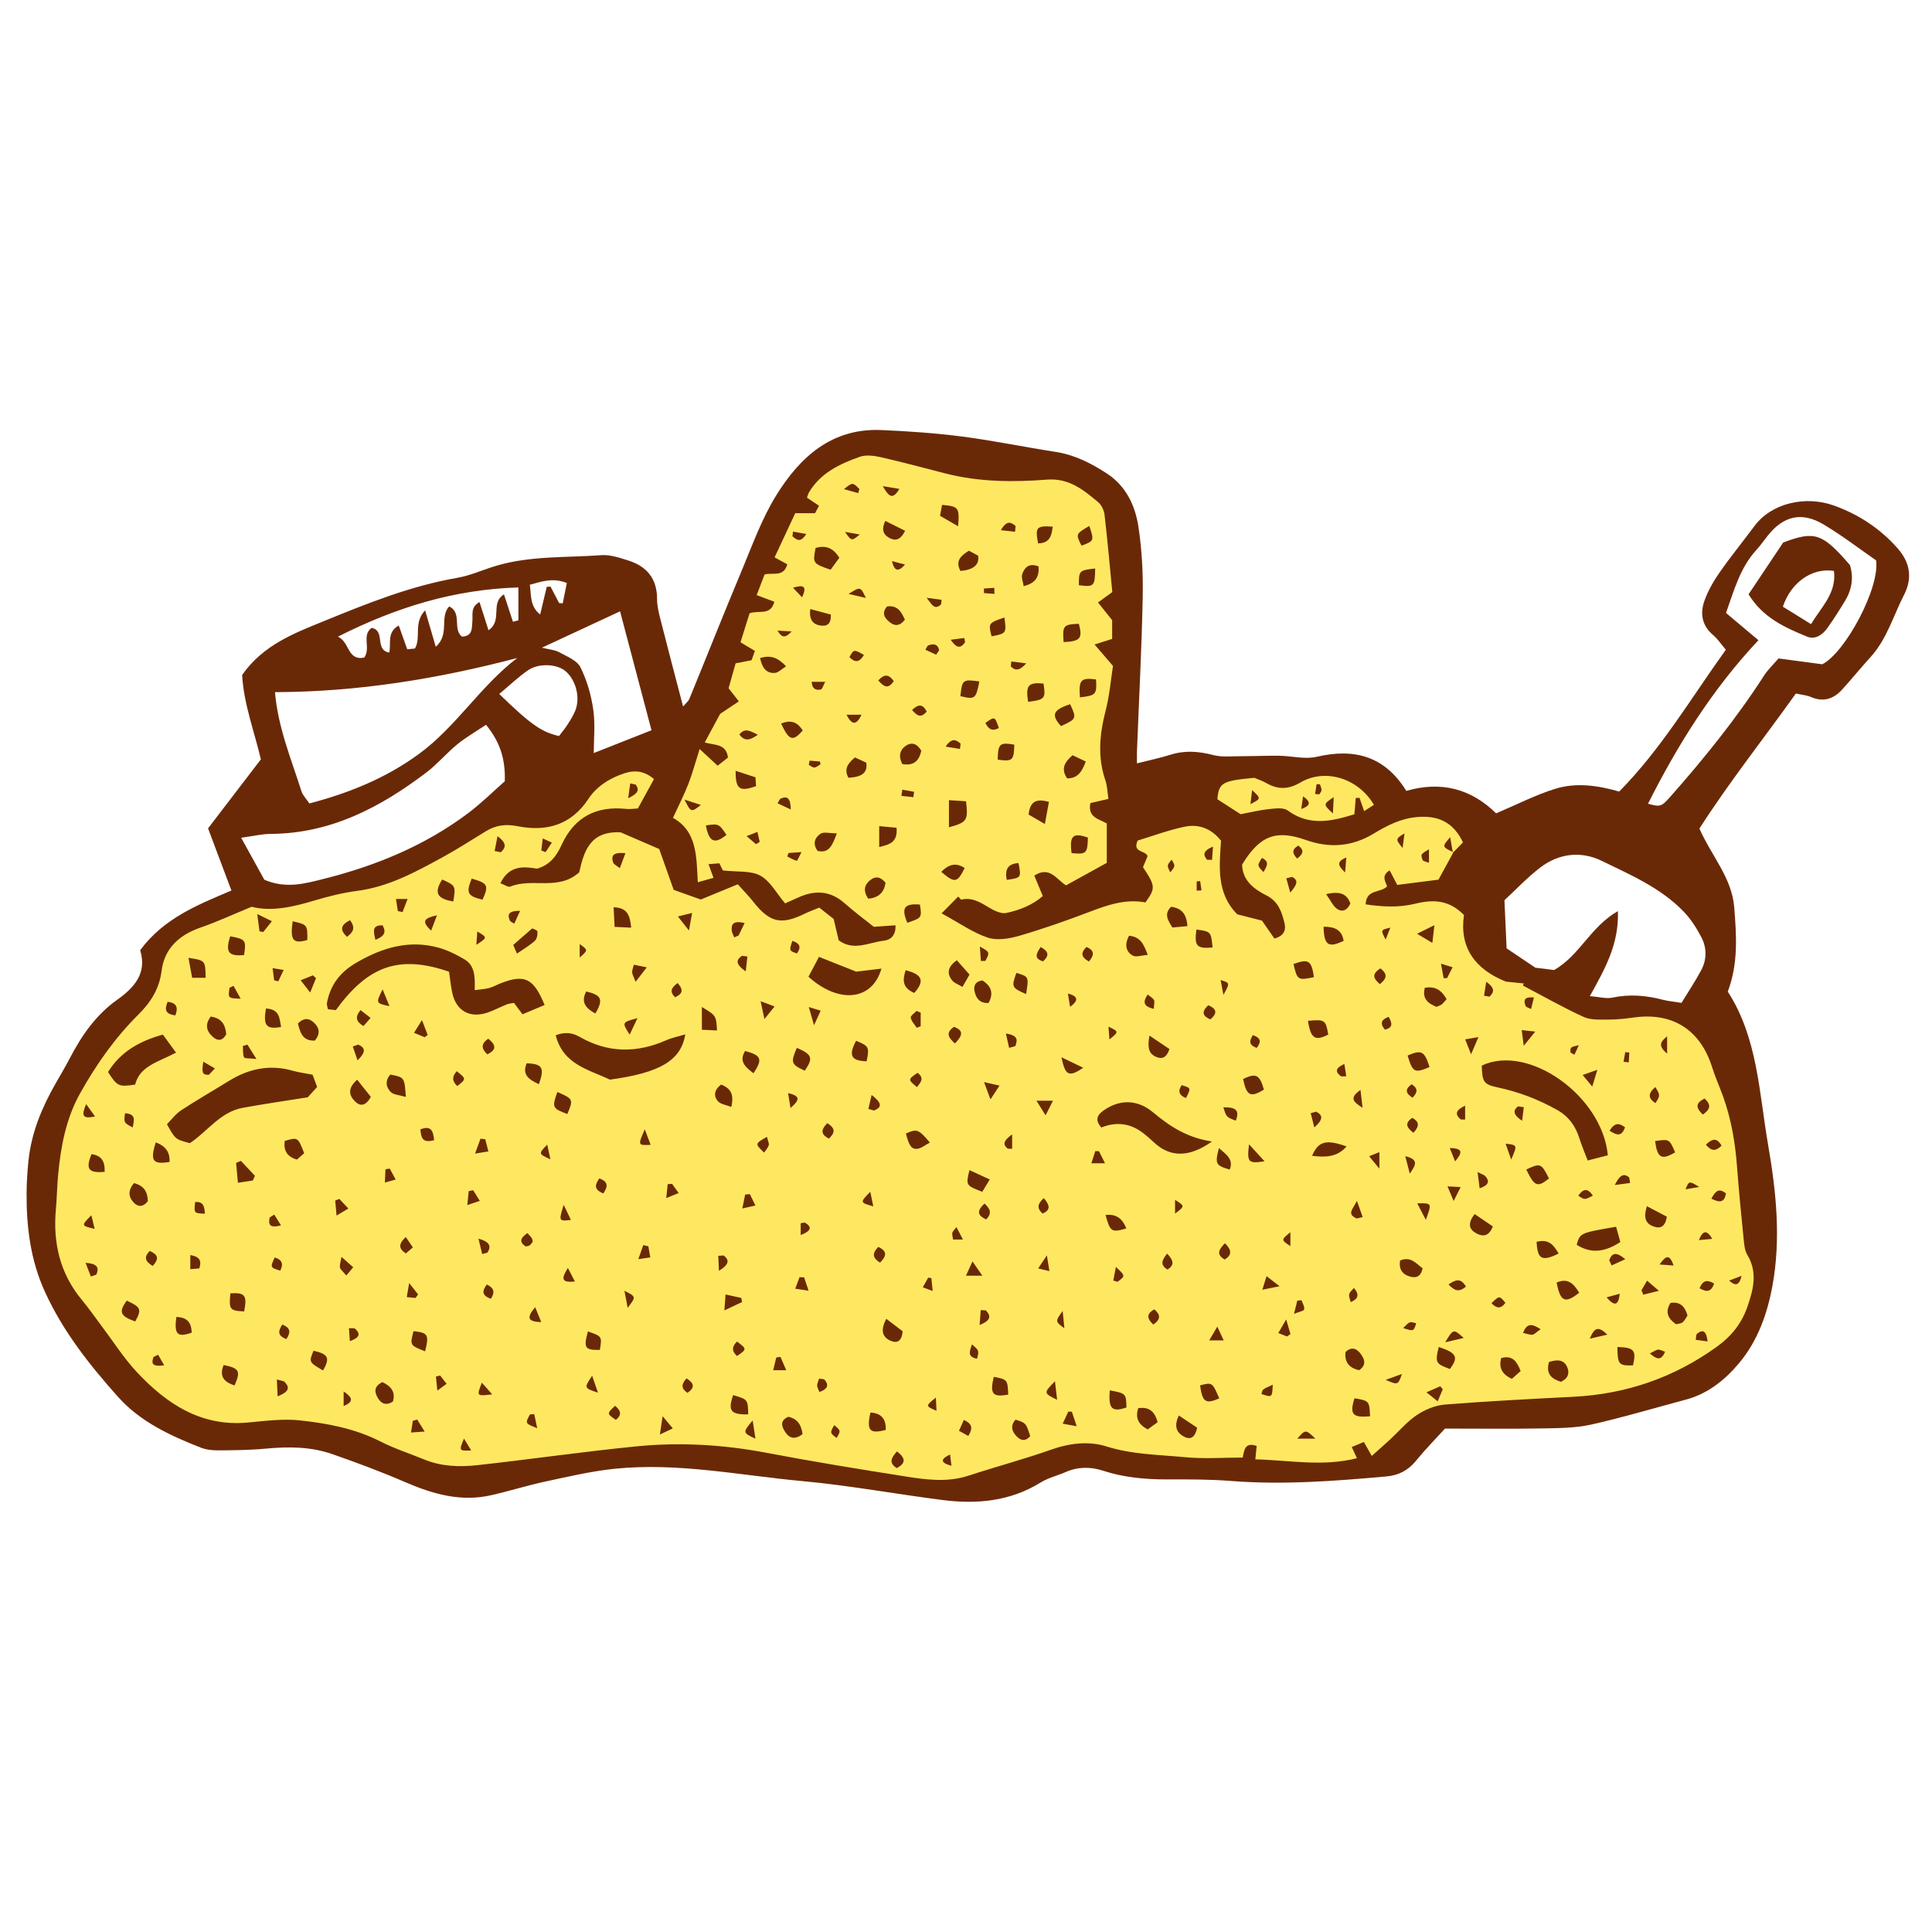 <svg version="1.1" id="svg" xmlns="http://www.w3.org/2000/svg" xmlns:xlink="http://www.w3.org/1999/xlink" x="0px" y="0px"
	 width="200px" height="200px" viewBox="0 0 200 200" enable-background="new 0 0 200 200" xml:space="preserve">
<path class="stroke" fill="#6a2906"  fill-rule="evenodd" clip-rule="evenodd" d="M117.697,79.024c1.328-0.337,2.418-0.562,3.475-0.896
	c1.494-0.472,2.926-0.354,4.428,0.036c0.926,0.241,1.951,0.115,2.932,0.117c1.301,0.001,2.602-0.063,3.903-0.045
	c1.297,0.018,2.659,0.392,3.876,0.106c3.923-0.921,7.062-0.044,9.268,3.532c3.633-1.055,6.741-0.2,9.298,2.325
	c2.135-0.903,4.087-1.917,6.155-2.551c2.121-0.65,4.334-0.357,6.586,0.294c4.34-4.396,7.447-9.679,11.039-14.682
	c-0.499-0.586-0.844-1.123-1.311-1.515c-1.179-0.992-1.371-2.254-0.898-3.569c0.371-1.034,0.941-2.025,1.574-2.93
	c1.143-1.639,2.408-3.192,3.602-4.796c1.774-2.384,5.281-3.155,8.17-2.134c2.556,0.903,4.791,2.354,6.639,4.437
	c1.377,1.553,1.518,3.189,0.665,4.846c-1.109,2.155-1.766,4.563-3.453,6.414c-1.008,1.106-1.948,2.275-2.956,3.38
	c-0.884,0.967-1.938,1.315-3.221,0.762c-0.442-0.191-0.953-0.226-1.561-0.36c-3.343,4.686-6.902,9.172-9.986,13.979
	c1.26,2.847,3.37,5.1,3.608,8.176c0.223,2.881,0.439,5.751-0.67,8.703c3.096,4.777,3.239,10.464,4.182,15.908
	c0.831,4.798,1.335,9.694,0.439,14.56c-0.535,2.905-1.533,5.71-3.466,8.007c-1.458,1.731-3.217,3.153-5.493,3.759
	c-3.263,0.868-6.501,1.846-9.793,2.582c-1.63,0.364-3.356,0.371-5.042,0.401c-3.246,0.058-6.494,0.017-10.103,0.017
	c-0.933,1.027-2.026,2.141-3.01,3.343c-0.812,0.993-1.796,1.5-3.052,1.611c-5.356,0.479-10.712,0.891-16.101,0.467
	c-2.181-0.171-4.38-0.164-6.57-0.16c-2.269,0.005-4.488-0.188-6.666-0.901c-1.268-0.415-2.585-0.423-3.859,0.137
	c-0.857,0.376-1.806,0.595-2.592,1.081c-3.157,1.954-6.598,2.272-10.151,1.819c-4.84-0.617-9.65-1.512-14.502-1.958
	c-6.469-0.595-12.905-1.949-19.445-1.279c-2.412,0.247-4.797,0.812-7.176,1.322c-1.892,0.406-3.744,0.993-5.632,1.42
	c-3.144,0.712-6.047-0.129-8.922-1.375c-2.465-1.067-4.99-2.005-7.526-2.889c-2.224-0.775-4.538-0.781-6.873-0.561
	c-1.616,0.153-3.248,0.167-4.874,0.179c-0.616,0.004-1.278-0.06-1.844-0.282c-3.163-1.242-6.254-2.665-8.564-5.251
	c-2.964-3.317-5.711-6.787-7.581-10.898c-1.494-3.285-1.915-6.714-1.891-10.246c0.008-1.122,0.083-2.248,0.201-3.364
	c0.303-2.851,1.378-5.438,2.784-7.906c0.497-0.87,1.011-1.731,1.474-2.619c1.228-2.357,2.708-4.515,4.908-6.072
	c1.811-1.283,3.115-2.777,2.391-5.136c2.427-3.305,5.934-4.691,9.445-6.182c-0.822-2.19-1.604-4.27-2.418-6.435
	c1.828-2.386,3.562-4.652,5.468-7.142c-0.635-2.737-1.778-5.737-1.941-8.739c2.208-3.145,5.441-4.337,8.547-5.606
	c4.451-1.819,8.925-3.616,13.716-4.447c1.403-0.243,2.739-0.869,4.119-1.271c3.534-1.027,7.202-0.811,10.814-1.077
	c0.897-0.066,1.852,0.264,2.74,0.539c1.942,0.602,3.023,1.878,3.019,4.009c-0.002,0.738,0.194,1.489,0.378,2.213
	c0.735,2.901,1.502,5.793,2.315,8.908c0.31-0.37,0.552-0.551,0.649-0.791c1.804-4.402,3.555-8.826,5.392-13.213
	c1.111-2.652,2.091-5.41,3.589-7.837c2.455-3.977,5.758-7.002,10.896-6.78c2.805,0.121,5.616,0.317,8.399,0.678
	c3.225,0.418,6.417,1.087,9.634,1.582c1.976,0.304,3.693,1.185,5.321,2.245c1.967,1.282,2.926,3.315,3.257,5.506
	c0.363,2.399,0.491,4.86,0.443,7.289c-0.105,5.318-0.387,10.632-0.594,15.948C117.687,78.07,117.697,78.375,117.697,79.024z
	 M158.94,100.176c0.578,0.071,1.372,0.169,1.951,0.24c2.666-1.539,3.759-4.484,6.593-6.097c0.12,3.439-1.338,5.965-2.902,8.8
	c0.952,0.075,1.683,0.292,2.337,0.154c1.766-0.375,3.471-0.231,5.188,0.215c0.594,0.154,1.215,0.208,1.96,0.329
	c0.694-1.138,1.422-2.223,2.035-3.37c0.594-1.11,0.598-2.327,0.02-3.429c-0.485-0.929-1.07-1.851-1.79-2.606
	c-2.378-2.493-5.527-3.839-8.539-5.304c-2.136-1.039-4.45-0.772-6.387,0.729c-1.36,1.055-2.554,2.325-3.667,3.356
	c0.086,1.913,0.159,3.519,0.225,4.98C157.004,98.875,157.88,99.462,158.94,100.176z M53.546,68.115
	c-8.204,2.155-16.484,3.511-25.081,3.537c0.318,3.691,1.687,6.934,2.741,10.254c0.14,0.438,0.511,0.801,0.82,1.267
	c4.15-1.089,7.915-2.623,11.315-5.103C47.223,75.242,49.717,71.029,53.546,68.115z M50.312,75.028
	c-1.068,0.718-2.089,1.301-2.985,2.034c-1.111,0.909-2.047,2.039-3.188,2.904c-4.768,3.619-9.913,6.322-16.113,6.358
	c-0.893,0.005-1.784,0.225-3.063,0.397c0.96,1.738,1.731,3.133,2.403,4.351c2.262,0.964,4.238,0.386,6.151-0.093
	c5.381-1.349,10.459-3.438,14.931-6.79c1.387-1.04,2.627-2.277,3.809-3.313C52.32,78.633,51.82,76.886,50.312,75.028z
	 M182.032,66.272c-4.795,5.114-8.363,10.838-11.431,16.932c1.26,0.338,1.384,0.319,2.278-0.692
	c3.523-3.985,6.862-8.113,9.747-12.595c0.393-0.611,0.944-1.121,1.488-1.755c1.556,0.207,3.02,0.402,4.529,0.603
	c2.394-1.215,5.996-7.963,5.565-10.761c-1.729-1.193-3.516-2.571-5.44-3.717c-2.261-1.345-4.151-0.879-5.775,1.167
	c-0.388,0.489-0.746,1.007-1.166,1.467c-1.702,1.861-2.321,4.202-3.151,6.532C179.751,64.354,180.692,65.146,182.032,66.272z
	 M64.188,63.286c-2.773,1.289-5.303,2.466-8.091,3.762c0.752,0.187,1.328,0.217,1.783,0.467c0.797,0.437,1.846,0.844,2.204,1.557
	c0.678,1.355,1.117,2.892,1.331,4.4c0.219,1.539,0.049,3.133,0.049,4.484c1.926-0.76,3.845-1.519,5.978-2.361
	C66.396,71.643,65.316,67.557,64.188,63.286z M53.101,64.364c0.188-0.049,0.376-0.098,0.563-0.146c0-1.127,0-2.254,0-3.405
	c-6.604,0.198-12.606,2.027-18.684,5.093c1.25,0.57,0.959,2.512,2.727,2.166c0.705-0.984-0.299-2.341,0.773-3.077
	c1.468,0.325,0.25,2.257,1.812,2.566c0.225-0.955-0.28-2.107,0.99-2.809c0.309,0.87,0.584,1.644,0.875,2.462
	c0.335-0.034,0.568-0.057,0.799-0.08c0.668-1.157-0.188-2.64,1.052-3.951c0.393,1.344,0.717,2.452,1.102,3.769
	c1.479-1.294,0.353-3.051,1.39-4.179c1.369,0.681,0.328,2.318,1.315,3.13c1.131-0.046,1.022-0.87,1.087-1.594
	c0.059-0.672-0.211-1.482,0.739-1.982c0.316,0.995,0.6,1.883,0.928,2.915c1.512-1.024,0.127-2.804,1.6-3.712
	C52.496,62.526,52.798,63.445,53.101,64.364z M51.681,71.84c3.258,3.161,4.376,3.946,6.188,4.352
	c0.265-0.349,0.584-0.722,0.847-1.13c0.304-0.472,0.611-0.953,0.825-1.468c0.558-1.349,0.089-3.193-0.997-4.115
	c-0.876-0.744-2.755-0.865-3.879-0.094C53.649,70.082,52.752,70.948,51.681,71.84z M57.879,62.423
	c0.124,0.013,0.248,0.026,0.372,0.039c0.141-0.688,0.279-1.377,0.429-2.111c-1.437-0.575-2.592-0.156-3.83,0.179
	c0.157,1.096-0.018,2.221,1.068,3.086c0.249-1.054,0.465-1.963,0.681-2.874c0.131-0.004,0.262-0.008,0.393-0.012
	C57.287,61.295,57.582,61.859,57.879,62.423z"/>
<path class="stroke" fill="#6a2906"  fill-rule="evenodd" clip-rule="evenodd" d="M181.01,61.521c1.216-1.817,2.417-3.612,3.587-5.362
	c3.273-1.231,4.048-0.968,6.908,2.336c0.397,1.28,0.205,2.538-0.509,3.712c-0.582,0.956-1.179,1.906-1.831,2.815
	c-0.5,0.697-1.263,1.226-2.096,0.883C184.785,64.966,182.505,63.96,181.01,61.521z M184.562,62.805
	c0.896,0.555,1.824,1.13,2.913,1.803c1.104-1.811,2.661-3.237,2.376-5.505C187.582,58.747,185.402,60.285,184.562,62.805z"/>
<path fill-rule="evenodd" clip-rule="evenodd" fill="#ffe861" class="fill" d="M150.458,88.229c-0.506,0.927-1.011,1.853-1.548,2.835
	c-1.455,0.186-2.865,0.365-4.265,0.543c-0.282-0.537-0.518-0.983-0.791-1.504c-0.905,0.558-0.428,1.145-0.261,1.65
	c-0.65,0.718-2.168,0.247-2.22,1.866c1.735,0.257,3.423,0.354,5.138-0.069c1.771-0.437,3.48-0.44,5.038,1.176
	c-0.49,3.372,1.152,5.611,4.337,6.89c0.62,0.064,1.24,0.127,1.861,0.191c-0.032,0.072-0.064,0.144-0.096,0.215
	c2.091,1.098,4.147,2.271,6.293,3.252c0.749,0.342,1.716,0.269,2.584,0.272c0.872,0.003,1.752-0.098,2.619-0.217
	c4.012-0.553,6.873,1.277,8.093,5.158c0.317,1.012,0.759,1.984,1.121,2.983c0.858,2.372,1.271,4.831,1.458,7.342
	c0.187,2.493,0.434,4.981,0.683,7.468c0.056,0.555,0.108,1.174,0.384,1.631c1.096,1.826,0.611,3.62-0.011,5.405
	c-0.592,1.697-1.648,3.017-3.141,4.093c-4.45,3.208-9.387,4.905-14.849,5.185c-4.436,0.227-8.872,0.452-13.299,0.805
	c-1.001,0.08-2.067,0.521-2.911,1.083c-1.026,0.682-1.845,1.674-2.761,2.522c-0.585,0.541-1.185,1.064-1.913,1.715
	c-0.318-0.566-0.53-0.943-0.813-1.446c-0.439,0.183-0.808,0.336-1.253,0.521c0.189,0.411,0.331,0.721,0.533,1.16
	c-3.548,0.902-7.006,0.203-10.519,0.117c0.056-0.557,0.096-0.952,0.141-1.387c-1.223-0.416-1.283,0.411-1.445,1.202
	c-1.985,0-3.989,0.152-5.961-0.037c-2.723-0.261-5.464-0.268-8.154-1.117c-1.811-0.571-3.805-0.342-5.718,0.335
	c-2.821,1-5.724,1.766-8.57,2.698c-2.176,0.713-4.353,0.416-6.509,0.077c-4.815-0.757-9.628-1.544-14.417-2.454
	c-4.465-0.848-8.953-1.106-13.451-0.659c-5.479,0.544-10.931,1.334-16.403,1.941c-1.867,0.207-3.755,0.154-5.548-0.584
	c-1.505-0.619-3.068-1.119-4.512-1.856c-2.625-1.34-5.459-1.874-8.312-2.188c-1.781-0.196-3.626,0.051-5.431,0.218
	c-4.846,0.449-8.415-1.929-11.503-5.233c-1.357-1.453-2.437-3.166-3.641-4.762c-0.679-0.899-1.317-1.831-2.037-2.696
	c-2.291-2.754-3.01-5.938-2.691-9.433c0.107-1.18,0.12-2.369,0.232-3.549c0.28-2.937,0.812-5.801,2.285-8.428
	c1.663-2.965,3.59-5.718,6.011-8.12c1.262-1.252,2.175-2.648,2.412-4.535c0.291-2.319,1.822-3.718,4.029-4.482
	c1.711-0.591,3.359-1.358,5.294-2.153c2.056,0.528,4.289,0.017,6.53-0.656c1.434-0.431,2.908-0.795,4.392-0.989
	c3.255-0.424,6.052-1.955,8.85-3.484c1.536-0.839,3.007-1.796,4.504-2.707c1.01-0.614,2.042-0.744,3.23-0.508
	c3.006,0.597,5.558-0.104,7.355-2.824c0.892-1.348,2.269-2.176,3.772-2.664c0.944-0.306,1.979-0.284,3.016,0.614
	c-0.548,0.999-1.104,2.014-1.667,3.042c-0.463,0.021-0.837,0.086-1.2,0.047c-3.104-0.33-5.372,0.837-6.688,3.71
	c-0.513,1.119-1.168,2.076-2.554,2.475c-1.4-0.237-2.894-0.357-3.786,1.507c0.397,0.143,0.794,0.442,1.028,0.345
	c2.247-0.929,4.962,0.476,7.126-1.471c0.482-2.117,1.077-4.305,4.292-4.142c1.219,0.527,2.69,1.164,3.99,1.726
	c0.554,1.56,1.012,2.851,1.502,4.229c0.946,0.337,1.875,0.669,2.801,1c1.271-0.522,2.476-1.018,3.834-1.577
	c0.55,0.617,1.11,1.184,1.602,1.806c1.703,2.159,2.878,2.438,5.33,1.236c0.444-0.218,0.913-0.384,1.501-0.628
	c0.529,0.417,1.053,0.829,1.49,1.174c0.192,0.812,0.35,1.478,0.522,2.209c1.549,1.155,3.137,0.214,4.676,0.043
	c0.703-0.078,1.253-0.557,1.203-1.596c-0.733,0.052-1.446,0.102-2.244,0.158c-0.977-0.783-2.035-1.562-3.014-2.432
	c-1.512-1.345-3.131-1.385-4.875-0.573c-0.447,0.208-0.9,0.403-1.296,0.579c-0.883-1.039-1.529-2.305-2.561-2.869
	c-0.998-0.545-2.393-0.368-3.882-0.54c-0.004-0.008-0.161-0.328-0.362-0.738c-0.31,0.024-0.652,0.05-1.121,0.086
	c0.185,0.507,0.323,0.889,0.517,1.418c-0.487,0.136-0.926,0.257-1.627,0.453c-0.147-2.65-0.061-5.271-2.572-6.664
	c0.581-1.266,1.15-2.363,1.594-3.509c0.44-1.139,0.756-2.327,1.166-3.618c0.755,0.701,1.279,1.187,1.862,1.727
	c0.46-0.358,0.781-0.609,1.073-0.836c-0.174-1.478-1.417-1.266-2.407-1.567c0.602-1.116,1.131-2.1,1.595-2.961
	c0.685-0.458,1.261-0.842,1.939-1.295c-0.453-0.579-0.746-0.953-1.065-1.36c0.238-0.843,0.474-1.679,0.729-2.578
	c0.56-0.108,1.091-0.21,1.651-0.319c0.121-0.335,0.222-0.615,0.349-0.965c-0.467-0.279-0.881-0.526-1.494-0.893
	c0.31-0.992,0.637-2.037,0.938-3.001c0.968-0.354,2.163,0.293,2.568-1.193c-0.54-0.203-1.084-0.408-1.833-0.689
	c0.276-0.724,0.555-1.448,0.819-2.139c0.888-0.223,1.965,0.311,2.354-1.048c-0.365-0.199-0.76-0.416-1.317-0.72
	c0.712-1.522,1.417-3.031,2.138-4.576c0.7,0,1.368,0,2.046,0c0.144-0.263,0.259-0.474,0.418-0.766
	c-0.441-0.296-0.84-0.562-1.252-0.838c0.076-0.206,0.115-0.388,0.206-0.54c1.191-2.025,3.188-2.956,5.26-3.691
	c0.65-0.23,1.493-0.115,2.202,0.046c2.256,0.513,4.489,1.123,6.732,1.693c3.443,0.875,6.958,0.893,10.453,0.624
	c2.279-0.175,3.772,1.061,5.301,2.341c0.346,0.29,0.601,0.842,0.653,1.302c0.309,2.666,0.544,5.34,0.803,7.998
	c-0.529,0.384-0.909,0.66-1.481,1.076c0.486,0.607,0.929,1.16,1.464,1.831c0,0.534,0,1.214,0,1.941
	c-0.515,0.164-1.006,0.32-1.819,0.578c0.649,0.757,1.144,1.333,1.906,2.22c-0.212,1.339-0.349,3.021-0.762,4.631
	c-0.621,2.422-0.856,4.791-0.027,7.206c0.197,0.574,0.205,1.211,0.316,1.926c-0.694,0.162-1.27,0.296-1.863,0.435
	c-0.317,1.483,0.881,1.638,1.694,2.111c0,1.3,0,2.599,0,4.076c-1.415,0.78-2.813,1.552-4.222,2.329
	c-1.02-0.647-1.692-2.032-3.282-1.01c0.282,0.68,0.557,1.34,0.879,2.116c-1.067,0.936-2.403,1.461-3.774,1.752
	c-0.562,0.12-1.318-0.269-1.875-0.607c-0.88-0.535-1.722-1.036-2.808-0.768c-0.1-0.108-0.198-0.216-0.298-0.325
	c-0.505,0.511-1.011,1.022-1.721,1.74c1.869,1.016,3.251,2.01,4.792,2.517c0.976,0.321,2.245,0.101,3.288-0.203
	c2.458-0.718,4.881-1.572,7.275-2.484c1.883-0.718,3.749-1.347,5.744-0.958c1.062-1.48,1.044-1.694-0.25-3.652
	c0.164-0.397,0.326-0.789,0.473-1.143c-0.252-0.645-1.592-0.331-1.026-1.612c1.528-0.462,3.165-1.078,4.855-1.431
	c1.411-0.295,2.728,0.131,3.776,1.445c-0.174,2.649-0.496,5.449,1.684,7.622c0.921,0.234,1.762,0.449,2.552,0.65
	c0.468,0.673,0.88,1.266,1.291,1.857c0.985-0.264,1.225-0.877,1.04-1.612c-0.288-1.146-0.616-2.219-1.871-2.855
	c-1.27-0.644-2.484-1.526-2.512-3.196c1.813-2.967,3.478-3.643,6.59-2.542c2.472,0.875,4.783,0.699,7.029-0.658
	c1.396-0.844,2.829-1.58,4.52-1.716c2.085-0.169,3.687,0.457,4.725,2.624c-0.315,0.325-0.681,0.702-1.049,1.078
	c-0.085-0.491-0.169-0.979-0.277-1.612C149.266,87.654,149.266,87.654,150.458,88.229z M46.484,100.591
	c0.107,0.733,0.181,1.414,0.311,2.083c0.385,1.978,1.843,2.803,3.76,2.118c0.646-0.231,1.258-0.555,1.896-0.812
	c0.224-0.09,0.478-0.105,0.754-0.163c0.266,0.354,0.516,0.689,0.884,1.181c0.78-0.328,1.535-0.645,2.288-0.961
	c-1.141-2.781-2.065-3.208-4.525-2.257c-0.407,0.158-0.794,0.388-1.214,0.5c-0.446,0.12-0.919,0.139-1.493,0.216
	c0.018-1.318,0.057-2.525-1.066-3.187c-0.85-0.5-1.763-0.958-2.708-1.215c-3.035-0.826-5.774,0.003-8.436,1.535
	c-1.71,0.984-2.747,2.316-3.093,4.222c-0.029,0.165,0.057,0.35,0.107,0.622c0.295,0.035,0.582,0.069,0.815,0.097
	C38.062,100.033,41.266,98.793,46.484,100.591z M32.357,111.252c-0.817-0.159-1.442-0.234-2.039-0.406
	c-2.378-0.683-4.559-0.225-6.622,1.053c-1.645,1.017-3.326,1.976-4.94,3.037c-0.583,0.383-1.02,0.99-1.472,1.443
	c0.864,1.566,0.864,1.566,2.37,1.957c1.807-1.18,3.131-3.229,5.48-3.656c2.202-0.402,4.42-0.72,6.723-1.088
	c0.278-0.306,0.607-0.668,0.973-1.069C32.67,112.091,32.523,111.7,32.357,111.252z M153.393,110.311
	c0.042,1.699,0.194,1.948,1.666,2.262c2.16,0.459,4.18,1.233,6.111,2.314c1.243,0.695,1.942,1.699,2.347,3.005
	c0.215,0.693,0.507,1.362,0.84,2.243c0.821-0.212,1.473-0.38,2.086-0.538C165.861,113.408,158.191,108.021,153.393,110.311z
	 M63.142,111.764c5.146-0.705,7.351-1.957,7.796-4.685c-0.731,0.22-1.375,0.343-1.956,0.601c-3.054,1.351-6.043,1.34-8.97-0.343
	c-0.799-0.46-1.58-0.515-2.486-0.165C58.299,110.214,60.936,110.71,63.142,111.764z M125.464,118.169
	c-2.653-0.41-4.419-1.62-6.095-3.017c-1.55-1.292-3.325-1.387-4.976-0.298c-0.64,0.422-1.2,0.953-0.383,1.867
	c1.388-0.563,2.765-0.492,4.029,0.361c0.511,0.345,0.976,0.768,1.43,1.189C121.104,119.79,123.053,119.875,125.464,118.169z
	 M18.225,108.969c-0.554-0.757-0.984-1.345-1.366-1.867c-2.523,0.699-4.422,1.845-5.676,3.875c0.961,1.49,1.104,1.556,2.806,1.3
	C14.467,110.372,16.305,109.965,18.225,108.969z M83.693,101.113c3.148,2.833,6.615,2.475,7.552-0.842
	c-0.854,0.103-1.604,0.193-2.608,0.314c-1.084-0.43-2.392-0.949-3.856-1.531C84.395,99.784,84.06,100.417,83.693,101.113z
	 M167.297,126.993c-3.729,0.641-3.729,0.641-4.079,1.869c1.48,0.934,2.909,0.764,4.519-0.287
	C167.6,128.082,167.456,127.565,167.297,126.993z M98.235,82.833c0,1.147,0,1.949,0,2.808c1.877-0.514,1.998-0.704,1.77-2.693
	C99.528,82.917,99.02,82.884,98.235,82.833z M86.888,57.739c-0.699-1.12-1.503-1.281-2.456-1.021c-0.309,1.597-0.3,1.61,1.549,2.262
	C86.267,58.588,86.59,58.145,86.888,57.739z M139.396,118.677c-2.16-0.764-2.923-0.519-3.571,0.97
	C137.188,119.823,138.436,119.798,139.396,118.677z M160.351,140.991c-0.349,1.243,0.27,1.748,1.233,2.054
	c0.76-0.347,0.92-0.914,0.644-1.541C161.89,140.74,161.219,140.718,160.351,140.991z M99.054,99.405
	c-0.997,0.703-1.022,1.381-0.515,2.059c0.222,0.296,0.656,0.433,1.093,0.703c0.283-0.491,0.482-0.838,0.733-1.275
	C99.929,100.396,99.535,99.951,99.054,99.405z M158,121.067c0.854,1.774,1.15,1.878,2.352,0.93
	C159.549,120.411,159.473,120.377,158,121.067z M95.375,77.721c-0.395-0.683-0.926-0.943-1.548-0.55
	c-0.718,0.456-0.821,1.146-0.427,1.919C94.587,79.314,95.137,78.763,95.375,77.721z M148.94,139.436
	c-0.396,1.616-0.328,1.741,1.155,2.282C151.008,140.497,150.808,140.062,148.94,139.436z M21.818,105.234
	c-0.597,0.775-0.489,1.481,0.217,2.104c0.52,0.458,1.021,0.417,1.383-0.269C23.335,106.134,22.995,105.406,21.818,105.234z
	 M110.781,72.898c-1.793,0.591-1.989,1.112-0.944,2.271C111.456,74.414,111.466,74.392,110.781,72.898z M46.927,93.319
	c0.253-1.626,0.249-1.633-1.152-2.273C44.916,92.396,45.21,93.042,46.927,93.319z M135.404,105.677
	c0.271,1.83,0.743,2.125,2.094,1.42C137.246,105.586,137.147,105.514,135.404,105.677z M147.983,110.459
	c-0.515-1.658-0.838-1.815-2.266-1.19C146.232,111.009,146.431,111.125,147.983,110.459z M36.973,111.77
	c-1.077,0.951-0.798,1.679-0.193,2.274c0.521,0.514,1.101,0.437,1.61-0.496C37.986,113.042,37.53,112.469,36.973,111.77z
	 M121.366,96.014c0.46-0.042,0.956-0.086,1.555-0.14c-0.087-1.279-0.608-1.855-1.694-2.005
	C120.487,94.608,120.871,95.227,121.366,96.014z M110.103,66.468c1.74-0.074,1.981-0.384,1.579-1.893
	C110.08,64.64,109.976,64.755,110.103,66.468z M96.261,118.276c-1.183-1.393-1.341-1.442-2.479-0.935
	c0.295,1.178,0.55,1.635,1.143,1.586C95.366,118.891,95.78,118.523,96.261,118.276z M136.019,101.155
	c-0.259-1.744-0.556-1.917-2.115-1.362C134.283,101.455,134.356,101.505,136.019,101.155z M161.142,132.771
	c0.384,1.987,0.873,2.214,2.335,1.052C162.935,132.93,162.342,132.245,161.142,132.771z M13.124,134.642
	c-0.862,1.166-0.688,1.598,0.873,2.157C14.685,135.526,14.607,135.334,13.124,134.642z M110.475,80.58
	c1.104-0.009,1.527-0.688,1.925-1.747c-0.5-0.239-0.949-0.454-1.368-0.654C110.142,78.946,109.823,79.635,110.475,80.58z
	 M141.83,146.609c-0.08-1.593-0.08-1.593-1.613-1.862C139.699,146.406,140,146.785,141.83,146.609z M106.428,72.652
	c1.733-0.209,1.842-0.347,1.592-1.89C106.451,70.613,106.158,70.935,106.428,72.652z M48.832,90.951
	c-0.608,1.484-0.438,1.816,1.121,2.182C50.621,91.654,50.509,91.436,48.832,90.951z M25.263,98.869
	c0.243-1.545,0.173-1.64-1.431-1.944C23.312,98.568,23.636,99.009,25.263,98.869z M72.659,104.244c0,0.911,0,1.531,0,2.353
	c0.57,0.028,1.055,0.053,1.564,0.078C74.139,105.136,74.139,105.136,72.659,104.244z M32.597,107.722
	c0.588-0.718,0.473-1.33-0.106-1.868c-0.548-0.509-1.095-0.467-1.65,0.096C31.077,106.957,31.376,107.781,32.597,107.722z
	 M82.491,108.471c-0.663,1.54-0.599,1.705,0.817,2.37C84.201,109.526,84.096,109.177,82.491,108.471z M106.48,84.323
	c0.414,0.24,0.904,0.523,1.686,0.976c0.176-0.962,0.297-1.617,0.419-2.289C107.301,82.655,106.634,82.927,106.48,84.323z
	 M42.01,113.553c-0.132-2.026-0.132-2.026-1.602-2.313c-0.552,0.612-0.467,1.301,0.042,1.805
	C40.754,113.345,41.346,113.353,42.01,113.553z M130.84,112.795c-0.439-1.548-0.815-1.739-2.155-1.097
	C129.042,113.441,129.452,113.65,130.84,112.795z M172.928,134.877c-0.594,0.958-0.26,1.616,0.574,2.209
	c0.243-0.065,0.523-0.066,0.688-0.205c0.219-0.186,0.348-0.478,0.5-0.704C174.418,135.252,173.947,134.723,172.928,134.877z
	 M91.747,136.522c-0.563,1.099-0.49,1.824,0.387,2.246c0.628,0.301,1.212,0.195,1.308-0.957
	C92.976,137.457,92.406,137.024,91.747,136.522z M152.658,125.682c-0.834,1.058-0.486,1.633,0.161,1.988
	c0.621,0.341,1.302,0.39,1.718-0.712C153.931,126.546,153.325,126.135,152.658,125.682z M100.358,121.13
	c-0.381,1.578-0.381,1.578,1.327,2.245c0.209-0.345,0.434-0.716,0.774-1.278C101.647,121.723,101.021,121.436,100.358,121.13z
	 M155.402,140.586c-0.266,1.021,0.09,1.674,1.104,2.154c0.308-0.274,0.604-0.537,0.912-0.81
	C157.029,140.959,156.611,140.262,155.402,140.586z M114.883,143.928c-0.158,1.921,0.225,2.281,1.726,1.776
	C116.574,144.255,116.569,144.249,114.883,143.928z M31.488,119.381c-0.649-1.669-0.649-1.669-2.013-1.274
	c-0.133,0.961,0.202,1.619,1.263,1.933C30.998,119.812,31.257,119.585,31.488,119.381z M88.509,78.41
	c-0.781,0.63-1.152,1.238-0.681,2.104c1.42-0.076,2.012-0.537,1.844-1.562C89.335,78.794,88.92,78.602,88.509,78.41z
	 M77.453,146.417c-0.031-1.544-0.031-1.544-1.559-1.998C75.341,146.049,75.623,146.447,77.453,146.417z M89.889,93.039
	c1.077-0.118,1.621-0.643,1.784-1.645c-0.464-0.601-1.015-0.75-1.593-0.281C89.493,91.59,89.308,92.208,89.889,93.039z
	 M25.273,135.758c0.328-1.661,0.09-1.974-1.423-1.869C23.69,135.568,23.778,135.683,25.273,135.758z M30.299,95.369
	c-0.289,1.981,0.043,2.372,1.517,1.937C31.828,95.728,31.828,95.728,30.299,95.369z M167.431,139.442
	c0.023,1.818,0.137,1.941,1.615,1.903C169.409,139.789,169.174,139.488,167.431,139.442z M144.934,130.487
	c-0.145,0.942,0.266,1.458,1.072,1.675c0.609,0.164,1.078-0.009,1.264-0.866C146.599,130.808,146.055,130.02,144.934,130.487z
	 M99.182,54.481c0.156-1.951,0.06-2.059-1.659-2.217c-0.061,0.33-0.124,0.669-0.21,1.131C97.879,53.724,98.417,54.037,99.182,54.481
	z M101.705,101.494c-0.747,0.089-0.952,0.563-0.808,1.18c0.163,0.699,0.556,1.202,1.437,1.154
	C102.901,102.793,102.591,102.069,101.705,101.494z M149.754,103.434c-0.531-0.929-1.153-1.362-2.256-1.179
	c-0.299,1.14,0.328,1.618,1.205,1.971c0.184-0.078,0.371-0.126,0.52-0.23C149.367,103.895,149.474,103.738,149.754,103.434z
	 M159.07,128.551c0.081,1.81,0.551,2.07,2.277,1.217C160.853,128.904,160.35,128.23,159.07,128.551z M100.303,57.011
	c-0.896,0.536-1.419,1.104-0.877,2.095c1.339-0.118,1.979-0.632,1.828-1.583C100.979,57.375,100.631,57.188,100.303,57.011z
	 M173.408,119.291c-0.597-1.384-0.597-1.384-2.072-1.168C171.561,119.877,172.009,120.13,173.408,119.291z M83.081,148.465
	c-0.12-0.952-0.521-1.603-1.487-1.801c-0.881,0.412-0.686,0.988-0.319,1.56C81.724,148.923,82.292,149.049,83.081,148.465z
	 M88.623,107.742c-0.811,1.518-0.525,2.075,1.09,2.123C90.006,108.386,89.958,108.292,88.623,107.742z M13.867,122.478
	c-0.652,0.779-0.556,1.434-0.045,1.989c0.434,0.474,0.967,0.535,1.482-0.119C15.278,123.46,14.978,122.749,13.867,122.478z
	 M119.837,147.227c-0.328-1.226-0.961-1.591-2.004-1.458c-0.336,1.033,0.018,1.684,0.973,2.206
	C119.129,147.741,119.447,147.509,119.837,147.227z M57.696,113.043c-0.569,1.591-0.512,1.707,1.034,2.278
	C59.369,113.816,59.341,113.75,57.696,113.043z M86.629,86.269c-0.749,0-1.352-0.181-1.687,0.04c-0.59,0.39-0.859,1.049-0.294,1.782
	C85.81,88.342,86.147,87.578,86.629,86.269z M110.93,88.311c1.53,0.155,1.646,0.043,1.689-1.606
	C111.067,86.16,110.692,86.516,110.93,88.311z M92.812,85.688c-0.602-0.056-1.128-0.105-1.796-0.167c0,0.793,0,1.408,0,2.163
	C92.131,87.417,92.938,87.186,92.812,85.688z M111.794,72.191c1.658-0.189,1.762-0.311,1.666-1.857
	C111.887,70.136,111.654,70.372,111.794,72.191z M101.382,70.541c-1.723-0.236-1.786-0.184-1.96,1.523
	C100.934,72.431,101.025,72.365,101.382,70.541z M103.279,78.635c1.534,0.223,1.684,0.089,1.721-1.548
	C103.489,76.828,103.325,76.974,103.279,78.635z M53.514,98.717c0.691-0.48,1.322-0.841,1.849-1.318
	c0.219-0.198,0.304-0.654,0.269-0.973c-0.016-0.155-0.445-0.266-0.539-0.317c-0.718,0.627-1.301,1.136-1.962,1.712
	C53.242,98.083,53.373,98.389,53.514,98.717z M116.874,96.869c-0.478,0.915-0.33,1.636,0.382,2.049
	c0.342,0.198,0.927-0.024,1.561-0.067C118.391,97.734,118.066,96.977,116.874,96.869z M122.034,146.533
	c-0.518,1.073-0.272,1.762,0.54,2.189c0.707,0.37,1.157,0.045,1.354-0.928C123.349,147.408,122.729,146.995,122.034,146.533z
	 M90.107,146.229c-0.418,1.864-0.079,2.242,1.59,1.792C91.729,146.919,91.264,146.289,90.107,146.229z M126.217,144.759
	c-0.724-1.673-0.724-1.673-1.984-1.343C124.47,145.139,124.801,145.385,126.217,144.759z M39.583,143.076
	c-0.905,0.45-0.818,1.032-0.487,1.613c0.344,0.603,0.844,0.858,1.574,0.409C40.961,144.114,40.512,143.515,39.583,143.076z
	 M104.372,144.366c-0.071-1.557-0.071-1.557-1.498-1.838C102.453,144.305,102.749,144.668,104.372,144.366z M94.644,102.791
	c1.104-1.238,0.846-1.92-0.89-2.352C93.437,101.413,93.37,102.245,94.644,102.791z M140.697,141.845
	c0.801-0.55,0.548-1.156,0.184-1.663c-0.386-0.538-0.92-0.851-1.594-0.22C139.165,141.052,139.706,141.619,140.697,141.845z
	 M170.484,124.864c-0.37,1.199-0.145,1.804,0.708,2.105c0.732,0.259,1.196-0.01,1.36-1.018
	C171.966,125.643,171.348,125.318,170.484,124.864z M44.008,139.888c0.422-1.736,0.309-1.915-1.201-2.087
	C42.426,139.266,42.426,139.266,44.008,139.888z M33.441,141.871c0.749-1.31,0.548-1.688-0.983-2.046
	C31.969,141.01,31.969,141.01,33.441,141.871z M65.341,96.031c-0.13-1.284-0.392-2.071-1.821-2.112
	c0.035,0.691,0.066,1.303,0.104,2.032C64.248,95.98,64.694,96.001,65.341,96.031z M95.229,93.64
	c-1.624-0.133-1.952,0.341-1.307,1.888C95.436,95.012,95.436,95.012,95.229,93.64z M16.125,118.26
	c-0.61,1.921-0.312,2.312,1.433,2.024C17.591,119.322,17.206,118.66,16.125,118.26z M113.373,58.853
	c-1.659,0.182-1.689,0.215-1.691,1.727C113.258,60.784,113.348,60.699,113.373,58.853z M137.017,95.936
	c0.046,1.93,0.495,2.218,2.077,1.461C138.916,96.285,138.211,95.924,137.017,95.936z M93.694,54.946
	c-0.726-0.361-1.366-0.681-2.046-1.019c-0.465,0.969-0.143,1.473,0.453,1.779C92.633,55.98,93.192,55.975,93.694,54.946z
	 M137.28,92.565c0.479,0.668,0.717,1.242,1.146,1.532c0.522,0.354,1.07,0.137,1.366-0.586
	C139.443,92.61,138.827,92.195,137.28,92.565z M118.993,107.203c-0.231,1.257-0.073,1.866,0.674,2.197
	c0.611,0.271,1.083,0.119,1.396-0.803C120.48,108.205,119.869,107.792,118.993,107.203z M125.527,98.081
	c-0.169-1.647-0.169-1.647-1.674-1.855C123.626,97.939,123.867,98.229,125.527,98.081z M74.65,112.276
	c-0.779,0.587-0.757,1.229-0.338,1.716c0.276,0.322,0.857,0.383,1.392,0.598C76.006,113.296,75.652,112.659,74.65,112.276z
	 M105.131,146.962c-0.574,0.634-0.377,1.236,0.14,1.759c0.453,0.458,0.949,0.475,1.375-0.061
	C106.211,147.31,106.211,147.31,105.131,146.962z M27.53,104.402c-0.301,1.778,0.029,2.181,1.57,1.91
	C28.92,105.445,28.986,104.471,27.53,104.402z M55.787,112.234c0.612-1.712,0.357-2.105-1.27-2.161
	C54.03,111.251,54.73,111.75,55.787,112.234z M76.154,79.793c-0.019,1.915,0.408,2.196,2.11,1.588
	c-0.015-0.257-0.032-0.541-0.056-0.916C77.562,80.254,76.949,80.053,76.154,79.793z M21.286,101.22
	c-0.027-1.796-0.027-1.796-1.776-2.065c0.137,0.742,0.257,1.393,0.382,2.065C20.457,101.22,20.806,101.22,21.286,101.22z
	 M78.685,68.118c0.206,1.031,0.65,1.59,1.509,1.548c0.367-0.017,0.716-0.405,1.181-0.691C80.521,68.074,79.8,67.792,78.685,68.118z
	 M61.633,104.917c0.855-1.454,0.642-1.902-0.945-2.28C60.122,103.696,60.566,104.344,61.633,104.917z M93.676,64.15
	c-0.36-0.779-0.731-1.527-1.851-1.369c-0.627,0.739-0.204,1.229,0.28,1.629C92.573,64.796,93.103,64.874,93.676,64.15z
	 M103.977,63.923c-1.651,0.562-1.682,0.61-1.326,1.947C104.184,65.575,104.197,65.557,103.977,63.923z M10.833,121.306
	c0.048-1.129-0.362-1.694-1.362-1.827C8.843,121.027,9.155,121.463,10.833,121.306z M78.004,111.103
	c0.965-1.471,0.824-1.844-0.868-2.306C76.485,109.838,77.097,110.426,78.004,111.103z M83.877,63.049
	c-0.129,1.132,0.292,1.595,1.063,1.706c0.613,0.088,1.126-0.096,1.058-1.138C85.363,63.447,84.668,63.26,83.877,63.049z
	 M75.206,86.426c-0.795-1.167-0.795-1.167-2.137-0.981C73.397,87.169,73.97,87.432,75.206,86.426z M60.861,137.829
	c-0.465,1.732-0.324,1.93,1.236,1.915C62.325,138.338,62.325,138.338,60.861,137.829z M80.861,74.903
	c0.828,1.775,1.209,1.889,2.24,0.718C82.595,74.822,81.957,74.452,80.861,74.903z M107.513,58.633
	c-1.026-0.396-1.46,0.151-1.69,0.792c-0.122,0.338,0.083,0.794,0.148,1.255C107.266,60.353,107.58,59.672,107.513,58.633z
	 M26.175,122.206c0.071-0.164,0.143-0.328,0.214-0.492c-0.484-0.514-0.969-1.028-1.454-1.542c-0.164,0.072-0.328,0.144-0.492,0.215
	c0.057,0.627,0.114,1.255,0.186,2.051C25.309,122.336,25.742,122.271,26.175,122.206z M97.438,90.25
	c1.405,1.197,1.649,1.159,2.426-0.389C98.92,89.23,98.17,89.519,97.438,90.25z M18.253,136.333
	c-0.239,1.811,0.112,2.146,1.593,1.622C19.812,137.007,19.473,136.367,18.253,136.333z M106.22,102.907
	c0.292-1.804,0.292-1.804-1.005-2.193C104.693,102.176,104.724,102.252,106.22,102.907z M24.287,143.418
	c0.649-1.5,0.486-1.779-1.135-2.113C22.71,142.388,23.07,143.039,24.287,143.418z M107.463,56.249
	c1.188-0.014,1.41-0.771,1.509-1.731C107.291,54.408,107.143,54.58,107.463,56.249z M112.767,54.444
	c-1.42,0.838-1.42,0.838-0.806,2.043C113.274,55.988,113.274,55.988,112.767,54.444z M116.602,127.167
	c-0.444-1.09-1.1-1.51-2.155-1.391C114.927,127.525,115.05,127.611,116.602,127.167z M112.133,110.533
	c-0.874-0.421-1.474-0.71-2.251-1.085C110.271,111.343,110.647,111.55,112.133,110.533z M126.183,118.847
	c-0.429,1.642-0.334,1.802,1.121,2.229C127.711,120.017,126.991,119.551,126.183,118.847z M104.217,91.084
	c1.51-0.219,1.51-0.219,1.219-1.738C104.277,89.422,104.015,90.053,104.217,91.084z M129.299,118.459
	c-0.227,1.868-0.085,2.02,1.607,1.757C130.348,119.605,129.897,119.112,129.299,118.459z M74.987,135.654
	c0.798-0.378,1.314-0.623,1.832-0.867c-0.028-0.143-0.056-0.287-0.083-0.429c-0.492-0.107-0.984-0.213-1.626-0.353
	C75.069,134.553,75.042,134.922,74.987,135.654z M126.643,114.632c0.32,1.018,0.32,1.018,1.287,1.375
	C128.378,114.862,127.829,114.598,126.643,114.632z M98.858,108.02c0.737-0.774,0.979-1.322-0.093-1.721
	C97.884,106.89,98.135,107.387,98.858,108.02z M92.859,150.248c-0.608,0.669-0.881,1.183-0.026,1.73
	C93.766,151.481,93.786,150.971,92.859,150.248z M79.393,117.687c-1.256,0.712-1.256,0.712-0.289,1.629
	c0.172-0.264,0.397-0.496,0.478-0.771C79.637,118.352,79.492,118.101,79.393,117.687z M149.603,138.952
	c0.743-0.173,1.238-0.288,1.921-0.447C150.458,137.547,150.458,137.547,149.603,138.952z M95.308,104.825
	c-0.144-0.059-0.288-0.117-0.432-0.175c-0.213,0.236-0.635,0.514-0.597,0.701c0.074,0.375,0.398,0.699,0.619,1.045
	c0.136-0.053,0.272-0.106,0.409-0.16C95.308,105.765,95.308,105.295,95.308,104.825z M37.627,106.217
	c0.238-0.272,0.449-0.513,0.74-0.845c-0.408-0.314-0.709-0.546-1.049-0.807C36.719,105.312,36.872,105.765,37.627,106.217z
	 M90.093,123.375c-1.088,1.112-1.088,1.112,0.308,1.505C90.28,124.293,90.187,123.834,90.093,123.375z M44.942,118.029
	c-0.098-0.989-0.324-1.547-1.426-1.114C43.603,117.701,43.664,118.386,44.942,118.029z M36.063,125.106
	c-0.371-0.394-0.654-0.694-0.937-0.995c-0.142,0.057-0.282,0.114-0.424,0.171c0.039,0.438,0.078,0.877,0.137,1.554
	C35.394,125.506,35.641,125.359,36.063,125.106z M89.434,67.797c-1.044-0.59-1.044-0.59-1.499,0.228
	C88.442,68.544,88.917,68.675,89.434,67.797z M147.599,126.274c0.646-1.736,0.646-1.736-0.886-1.705
	C146.979,125.08,147.198,125.505,147.599,126.274z M48.031,148.917c-0.523,1.284-0.523,1.284,0.745,1.232
	C48.479,149.657,48.256,149.288,48.031,148.917z M100.24,148.652c0.557-0.91,0.301-1.304-0.462-1.657
	c-0.182,0.404-0.325,0.72-0.504,1.119C99.602,148.297,99.852,148.436,100.24,148.652z M148.831,145.062
	c0.245-0.586,0.384-0.915,0.523-1.245c-0.087-0.104-0.173-0.208-0.259-0.311c-0.405,0.178-0.811,0.355-1.43,0.627
	C148.141,144.513,148.361,144.688,148.831,145.062z M42.86,106.915c0.441,0.184,0.773,0.322,1.105,0.46
	c0.102-0.08,0.204-0.16,0.307-0.24c-0.157-0.409-0.314-0.817-0.59-1.532C43.296,106.22,43.12,106.5,42.86,106.915z M146.696,96.665
	c0.71,0.424,1.035,0.618,1.581,0.943c0.077-0.664,0.125-1.084,0.211-1.833C147.815,96.109,147.435,96.299,146.696,96.665z
	 M100.672,130.583c-0.282,0.617-0.436,0.955-0.674,1.478c0.604,0,0.994,0,1.694,0C101.311,131.506,101.072,131.161,100.672,130.583z
	 M177.16,124.084c0.91,0.47,1.353,0.37,1.512-0.54C177.939,122.95,177.584,123.292,177.16,124.084z M77.627,123.622
	c-0.164,0.011-0.326,0.022-0.488,0.034c-0.084,0.409-0.167,0.817-0.295,1.445c0.583-0.131,0.895-0.202,1.357-0.307
	C77.964,124.31,77.795,123.966,77.627,123.622z M28.436,130.172c-0.475,1.041-0.475,1.041,0.573,1.364
	C29.364,130.839,29.204,130.403,28.436,130.172z M20.632,131.307c0.28-0.863-0.022-1.219-0.93-1.386c0,0.527,0,0.946,0,1.462
	C20.082,131.353,20.356,131.329,20.632,131.307z M166.589,130.456c0.08,0.182,0.16,0.364,0.241,0.545
	c0.403-0.185,0.806-0.369,1.421-0.649C167.241,129.501,166.848,129.76,166.589,130.456z M15.802,131.05
	c0.763-0.808,0.483-1.203-0.304-1.549C14.905,130.109,14.981,130.549,15.802,131.05z M93.101,50.611
	c-0.452-0.075-0.905-0.15-1.714-0.285C92.007,51.405,92.399,51.793,93.101,50.611z M94.982,111.058
	c-1.004,0.697-1.004,0.697-0.062,1.476C95.328,112.045,95.713,111.597,94.982,111.058z M25.615,108.143
	c-0.156,0.044-0.313,0.089-0.47,0.134c0.026,0.398-0.028,0.832,0.118,1.179c0.059,0.138,0.564,0.086,1.282,0.169
	C26.1,108.915,25.857,108.529,25.615,108.143z M37.083,108.138c-0.188,0.064-0.375,0.128-0.562,0.193
	c0.142,0.412,0.281,0.825,0.489,1.434C37.937,108.874,37.799,108.447,37.083,108.138z M36.235,95.256
	c-1.016,0.525-1.05,1.024-0.316,1.726C36.526,96.518,36.853,96.095,36.235,95.256z M9.456,125.803
	c-1.066,1.083-1.066,1.083,0.343,1.409C9.666,126.666,9.561,126.234,9.456,125.803z M44.633,96.333
	c0.157-0.41,0.312-0.82,0.604-1.582C43.932,95.036,43.562,95.352,44.633,96.333z M26.631,94.622c0.115,0.882,0.174,1.336,0.232,1.79
	c0.129,0.024,0.258,0.049,0.386,0.073c0.268-0.332,0.535-0.664,0.901-1.121C27.688,95.137,27.397,94.996,26.631,94.622z
	 M70.177,94.871c0.442,0.564,0.668,0.852,1.142,1.455c0.143-0.79,0.216-1.195,0.328-1.817C71.09,94.646,70.817,94.713,70.177,94.871
	z M22.248,110.606c-0.514-0.3-0.832-0.486-1.198-0.699c-0.199,1.142-0.09,1.391,0.581,1.349
	C21.745,111.135,21.901,110.971,22.248,110.606z M101.914,124.591c-0.735,0.697-0.827,1.192,0.181,1.642
	C102.706,125.598,102.518,125.135,101.914,124.591z M56.647,118.493c-0.92,0.946-0.92,0.946,0.332,1.52
	C56.84,119.374,56.743,118.933,56.647,118.493z M64.744,88.321c-1.156-0.107-1.549,0.158-1.262,0.984
	c0.062,0.179,0.33,0.286,0.679,0.569C64.366,89.327,64.513,88.938,64.744,88.321z M39.607,102.42
	c-0.711,1.436-0.711,1.436,0.709,1.734C40.063,103.536,39.884,103.097,39.607,102.42z M61.298,142.416
	c-0.851,1.27-0.851,1.27,0.603,1.751C61.675,143.511,61.521,143.064,61.298,142.416z M65.616,99.867
	c-0.079,0.328-0.187,0.562-0.176,0.791c0.01,0.214,0.146,0.422,0.355,0.976c0.452-0.583,0.73-0.943,1.16-1.496
	C66.328,100.011,66.003,99.945,65.616,99.867z M76.305,138.876c-0.542,0.512-0.579,0.984-0.008,1.497
	C77.326,139.665,77.326,139.665,76.305,138.876z M102.009,74.836c0.298,0.633,0.702,0.904,1.392,0.531
	C102.984,74.148,102.984,74.148,102.009,74.836z M142.896,100.247c-0.986,0.632-0.669,1.085-0.052,1.634
	C143.52,101.33,143.715,100.872,142.896,100.247z M50.952,144.343c-0.472-0.534-0.737-0.833-1.068-1.207
	C49.328,144.54,49.328,144.54,50.952,144.343z M109.433,144.906c-0.077-0.666-0.138-1.188-0.224-1.92
	C108.017,144.212,108.017,144.212,109.433,144.906z M63.669,145.529c-0.859,0.807-0.859,0.807,0.081,1.453
	C64.433,146.456,64.238,145.986,63.669,145.529z M169.924,133.569c0.062,0.152,0.125,0.305,0.188,0.458
	c0.429-0.108,0.857-0.215,1.617-0.406c-0.586-0.501-0.865-0.739-1.226-1.047C170.26,132.99,170.091,133.28,169.924,133.569z
	 M32.714,101.263c-0.106-0.099-0.214-0.198-0.319-0.296c-0.371,0.149-0.742,0.298-1.269,0.51c0.353,0.455,0.556,0.718,0.982,1.269
	C32.381,102.079,32.548,101.671,32.714,101.263z M86.608,148.857c0.437-0.748,0.437-0.748-0.248-1.33
	C85.908,148.333,85.908,148.333,86.608,148.857z M115.249,132.558c0.145,0.046,0.289,0.091,0.434,0.136
	c0.829-0.609,0.829-0.609-0.166-1.544C115.406,131.731,115.327,132.145,115.249,132.558z M65.992,105.399
	c-1.622,0.431-1.622,0.431-0.809,1.703C65.438,106.565,65.629,106.166,65.992,105.399z M171.359,112.53
	c-0.833,0.724-0.704,1.183,0.012,1.669C171.876,113.388,171.876,113.388,171.359,112.53z M85.635,116.273
	c-0.727,0.745-0.617,1.192,0.178,1.596C86.38,117.312,86.584,116.85,85.635,116.273z M62.454,123.545
	c0.526-0.764,0.484-1.218-0.407-1.561C61.604,122.63,61.417,123.112,62.454,123.545z M150.08,118.845
	c0.155,0.388,0.311,0.776,0.554,1.382C151.347,119.355,151.545,118.876,150.08,118.845z M121.642,125.631
	c1.024-0.776,1.024-0.776,0-1.42C121.642,124.763,121.642,125.197,121.642,125.631z M21.21,125.64
	c-0.038-0.811-0.207-1.281-1.012-1.2C20.078,125.596,20.078,125.596,21.21,125.64z M48.985,123.215
	c-0.155,0.028-0.31,0.056-0.463,0.083c-0.041,0.412-0.083,0.823-0.146,1.448c0.548-0.182,0.848-0.282,1.293-0.431
	C49.385,123.858,49.185,123.537,48.985,123.215z M113.764,119.166c-0.128,0.001-0.255,0.003-0.383,0.004
	c-0.118,0.364-0.234,0.728-0.402,1.249c0.517,0,0.87,0,1.411,0C114.114,119.87,113.939,119.518,113.764,119.166z M163.383,123.775
	c0.653,0.445,0.653,0.445,1.51-0.005C164.341,122.95,163.885,123.058,163.383,123.775z M50.232,117.934
	c-0.164-0.019-0.328-0.037-0.492-0.055c-0.155,0.427-0.312,0.854-0.561,1.539c0.649-0.105,0.959-0.155,1.379-0.223
	C50.429,118.689,50.33,118.312,50.232,117.934z M92.522,70.513c-0.525-0.748-0.988-0.748-1.6-0.075
	C91.48,71.083,91.93,71.389,92.522,70.513z M88.841,51.045c0.041-0.141,0.083-0.283,0.124-0.424
	c-0.703-0.704-0.703-0.704-1.598,0.016C87.978,50.807,88.408,50.926,88.841,51.045z M77.914,147.045
	c-1.044,1.26-1.044,1.26,0.29,1.89C78.102,148.266,78.026,147.782,77.914,147.045z M55.301,146.387
	c-0.148,0.015-0.296,0.03-0.443,0.044c-0.506,0.923-0.506,0.923,0.755,1.413C55.484,147.242,55.393,146.815,55.301,146.387z
	 M131.754,143.345c-0.475,0.232-0.753,0.326-0.977,0.494c-0.116,0.087-0.133,0.305-0.195,0.466
	C131.697,144.678,131.697,144.678,131.754,143.345z M28.739,144.548c1.101-0.439,1.323-0.846,0.747-1.474
	c-0.128-0.14-0.406-0.141-0.826-0.272C28.688,143.402,28.706,143.82,28.739,144.548z M80.794,140.465
	c-0.146,0.021-0.291,0.042-0.437,0.064c-0.096,0.402-0.192,0.804-0.315,1.316c0.48,0,0.755,0,1.348,0
	C81.138,141.262,80.965,140.864,80.794,140.465z M159.483,137.6c-0.984-0.65-1.437-0.572-1.82,0.38
	c0.408,0.089,0.697,0.215,0.971,0.189C158.834,138.15,159.014,137.928,159.483,137.6z M56.029,136.859
	c-0.179-0.438-0.357-0.876-0.628-1.542C54.565,136.322,54.498,136.831,56.029,136.859z M64.976,135.384
	c0.885-1.149,0.885-1.149-0.333-1.761C64.762,134.252,64.846,134.696,64.976,135.384z M151.754,133.184
	c-0.56-0.946-1.081-0.697-1.803-0.22C150.521,133.55,150.963,133.86,151.754,133.184z M36.565,131.19
	c-0.475-0.421-0.752-0.667-1.216-1.079c-0.089,0.543-0.201,0.833-0.158,1.098c0.033,0.197,0.27,0.359,0.656,0.831
	C36.114,131.724,36.294,131.511,36.565,131.19z M120.827,129.774c-0.615,0.734-0.711,1.191,0.033,1.653
	C121.596,130.955,121.496,130.501,120.827,129.774z M126.809,128.695c-0.673,0.695-0.912,1.18-0.021,1.693
	C127.559,129.893,127.504,129.414,126.809,128.695z M42.009,128.057c-0.779,0.729-0.753,1.198,0.001,1.7
	c0.238-0.204,0.452-0.389,0.729-0.627C42.493,128.769,42.3,128.483,42.009,128.057z M54.596,127.65
	c-0.773,0.534-0.839,0.946-0.175,1.385c0.188-0.049,0.325-0.047,0.409-0.114c0.131-0.105,0.226-0.257,0.322-0.374
	c-0.04-0.153-0.043-0.285-0.104-0.379C54.954,128.023,54.82,127.902,54.596,127.65z M47.34,112.427
	c0.937-0.743,0.937-0.743-0.054-1.535C46.784,111.438,46.784,111.924,47.34,112.427z M163.837,111.286
	c0.391,0.47,0.593,0.712,0.995,1.195c0.201-0.666,0.317-1.048,0.524-1.733C164.721,110.973,164.422,111.078,163.837,111.286z
	 M103.468,112.381c-0.593-0.134-0.897-0.203-1.599-0.361c0.261,0.703,0.406,1.097,0.664,1.79
	C102.935,113.195,103.116,112.917,103.468,112.381z M122.324,112.333c-0.423,0.645-0.255,1.058,0.447,1.336
	C123.302,112.629,123.302,112.629,122.324,112.333z M125.08,104.057c-0.792,0.756-0.521,1.143,0.217,1.473
	C125.966,104.944,126.059,104.493,125.08,104.057z M101.545,99.484c0.154-0.005,0.31-0.011,0.464-0.016
	c0.467-0.897,0.467-0.897-0.577-1.483C101.479,98.611,101.512,99.048,101.545,99.484z M18.156,105.112
	c0.351-0.952,0.017-1.302-0.804-1.408C17.04,104.463,17.053,104.974,18.156,105.112z M107.728,98.035
	c-0.458,0.694-0.722,1.185,0.245,1.486C108.557,98.983,108.666,98.546,107.728,98.035z M89.895,114.797
	c0.193,0.054,0.388,0.108,0.582,0.163c0.854-0.339,0.828-0.783-0.246-1.611C90.084,113.979,89.989,114.388,89.895,114.797z
	 M109.002,113.948c-0.668,0-1.022,0-1.706,0c0.379,0.608,0.596,0.955,0.941,1.509C108.528,114.881,108.683,114.577,109.002,113.948z
	 M176.279,115.381c0.774-0.546,0.894-1.001,0.184-1.662C175.593,114.149,175.452,114.604,176.279,115.381z M146.32,117.267
	c0.674-0.736,0.567-1.167-0.125-1.552C145.403,116.268,145.577,116.7,146.32,117.267z M24.173,102.057
	c-0.136,0.064-0.271,0.129-0.406,0.193c-0.173,1.088-0.173,1.088,1.146,1.135C24.616,102.853,24.394,102.455,24.173,102.057z
	 M12.942,115.247c-0.127,0.98-0.127,0.98,0.79,1.464C13.91,115.919,14.062,115.308,12.942,115.247z M112.728,99.539
	c0.586-0.719,0.563-1.153-0.255-1.512C111.884,98.602,111.86,99.041,112.728,99.539z M50.543,107.525
	c-0.734,0.507-0.764,0.997-0.094,1.62C51.514,108.624,51.271,108.119,50.543,107.525z M51.202,88.094
	c0.214,0.044,0.429,0.088,0.643,0.133c0.429-0.425,0.749-0.859-0.341-1.662C51.375,87.216,51.289,87.655,51.202,88.094z
	 M77.085,95.551c-1.149-0.273-1.414,0.096-1.333,0.796c0.028,0.237,0.171,0.461,0.261,0.69c0.148-0.065,0.298-0.13,0.446-0.195
	C76.642,96.465,76.824,96.089,77.085,95.551z M136.249,115.08c-0.188,0.051-0.377,0.102-0.565,0.153
	c0.105,0.419,0.211,0.838,0.373,1.479C136.995,115.881,136.961,115.438,136.249,115.08z M83.725,104.25
	c0.207,0.711,0.313,1.084,0.544,1.882c0.349-0.767,0.501-1.102,0.686-1.508C84.597,104.515,84.379,104.449,83.725,104.25z
	 M41.186,94.316c0.163,0.032,0.326,0.063,0.489,0.096c0.153-0.4,0.307-0.799,0.519-1.349c-0.513,0-0.792,0-1.203,0
	C41.065,93.55,41.126,93.933,41.186,94.316z M74.909,129.966c-0.185,0.012-0.368,0.023-0.552,0.034
	c0.019,0.432,0.037,0.863,0.067,1.554C75.51,130.88,75.521,130.439,74.909,129.966z M83.238,132.225
	c-0.157-0.003-0.314-0.004-0.472-0.007c-0.131,0.35-0.261,0.699-0.443,1.186c0.473,0.07,0.785,0.118,1.38,0.207
	C83.497,132.997,83.368,132.61,83.238,132.225z M136.167,148.929c-1.015-0.972-1.015-0.972-1.871,0
	C134.907,148.929,135.347,148.929,136.167,148.929z M59.511,132.657c-0.2-0.387-0.4-0.773-0.724-1.401
	C58.151,132.289,58.008,132.823,59.511,132.657z M114.848,107.604c0.989-0.803,0.989-0.803-0.098-1.326
	C114.787,106.789,114.817,107.196,114.848,107.604z M82.027,97.395c-0.34,1.029-0.34,1.029,0.471,1.307
	C82.877,98.158,82.954,97.703,82.027,97.395z M9.408,132.15c0.189-0.069,0.378-0.137,0.566-0.205c0.28-0.669,0.184-1.126-1.113-1.22
	C9.1,131.346,9.254,131.749,9.408,132.15z M173.246,131.004c-0.427-1.265-0.83-0.982-1.443-0.104
	C172.436,130.946,172.84,130.975,173.246,131.004z M78.448,76.063c-0.852-0.439-1.346-0.726-1.91-0.026
	C77.059,76.722,77.552,76.699,78.448,76.063z M158.928,106.79c-0.677-0.074-0.952-0.104-1.4-0.152
	c0.067,0.528,0.115,0.897,0.209,1.623C158.196,107.692,158.433,107.4,158.928,106.79z M99.372,77.533
	c0.023-0.185,0.046-0.37,0.069-0.554c-0.437-0.362-0.873-0.691-1.544,0.309C98.515,77.39,98.943,77.461,99.372,77.533z
	 M125.181,138.756c0.597,0,0.941,0,1.498,0c-0.247-0.528-0.401-0.859-0.666-1.423C125.691,137.883,125.502,138.206,125.181,138.756z
	 M101.144,140.659c0.216-0.851,0.216-0.851-0.531-1.492C100.395,139.893,100.089,140.442,101.144,140.659z M38.863,97.29
	c0.919-0.365,1.149-0.769,0.743-1.502C38.469,95.771,38.668,96.413,38.863,97.29z M29.646,138.62
	c0.537-0.812,0.329-1.201-0.429-1.504C28.826,137.761,28.654,138.242,29.646,138.62z M53.844,94.286
	c-1.235-0.004-1.342,0.396-1.057,1.026c0.04,0.089,0.184,0.131,0.448,0.308C53.408,95.241,53.567,94.892,53.844,94.286z
	 M145.254,137.478c1.087,0.353,1.087,0.353,1.351-0.498c-0.235-0.038-0.492-0.16-0.667-0.087
	C145.695,136.994,145.516,137.242,145.254,137.478z M119.391,137.123c0.824-0.595,0.716-1.051,0.103-1.583
	C118.747,135.974,118.635,136.406,119.391,137.123z M102.062,135.653c-0.18-0.011-0.358-0.021-0.538-0.032
	c-0.033,0.437-0.066,0.874-0.116,1.545C102.659,136.659,102.562,136.19,102.062,135.653z M80.187,104.19
	c-0.494-0.187-0.814-0.307-1.446-0.545c0.151,0.715,0.236,1.112,0.392,1.846C79.598,104.917,79.829,104.631,80.187,104.19z
	 M49.312,97.807c1.159-0.757,1.159-0.757,0.099-1.377C49.372,96.953,49.342,97.38,49.312,97.807z M133.955,136.008
	c0.547-0.224,1.023-0.301,1.05-0.455c0.05-0.291-0.15-0.629-0.273-0.937c-0.013-0.031-0.21,0.012-0.438,0.03
	C134.211,134.975,134.12,135.339,133.955,136.008z M89.633,61.899c-0.561-1.188-0.561-1.188-1.787-0.416
	C88.525,61.642,88.979,61.747,89.633,61.899z M155.84,134.868c-0.628-0.753-0.628-0.753-1.442,0.038
	C154.91,135.455,155.369,135.522,155.84,134.868z M140.165,133.332c-0.606,0.618-0.606,0.618-0.333,1.468
	C140.646,134.431,140.721,134,140.165,133.332z M50.816,134.454c0.498-0.786,0.245-1.155-0.424-1.483
	C49.9,133.646,49.853,134.097,50.816,134.454z M146.224,113.635c0.507-0.533,0.617-0.942-0.092-1.395
	C145.418,112.77,145.498,113.169,146.224,113.635z M69.57,122.548c-0.15,0.013-0.301,0.025-0.451,0.039
	c-0.041,0.395-0.083,0.79-0.15,1.441c0.584-0.239,0.876-0.359,1.285-0.526C69.963,123.096,69.767,122.822,69.57,122.548z
	 M147.927,87.914c-0.863,0.515-0.88,0.522-0.646,1.132c0.041,0.108,0.299,0.132,0.646,0.272
	C147.927,88.793,147.927,88.389,147.927,87.914z M94.416,73.501c0.496,0.551,0.894,0.907,1.516,0.157
	C95.518,72.855,95.069,72.878,94.416,73.501z M77.371,99.016c-0.187-0.023-0.374-0.048-0.561-0.072
	c-0.697,0.479-0.597,0.922,0.388,1.615C77.275,99.877,77.323,99.446,77.371,99.016z M60.011,99.124c0.872-0.77,0.872-0.77,0-1.391
	C60.011,98.288,60.011,98.706,60.011,99.124z M81.583,113.161c0.069,0.43,0.139,0.86,0.25,1.54
	C82.704,113.93,82.976,113.473,81.583,113.161z M35.574,145.549c1.076-0.441,0.935-0.873,0-1.508
	C35.574,144.709,35.574,145.129,35.574,145.549z M156.436,120.038c0.657-1.505,0.657-1.505-0.574-1.646
	C156.026,118.863,156.158,119.244,156.436,120.038z M9.834,115.571c-0.263-0.365-0.525-0.73-0.915-1.273
	C8.468,115.355,8.42,115.905,9.834,115.571z M111.458,147.644c-0.243-0.731-0.37-1.116-0.498-1.501
	c-0.121-0.006-0.243-0.013-0.363-0.019c-0.176,0.375-0.351,0.751-0.587,1.254C110.479,147.464,110.749,147.514,111.458,147.644z
	 M96.881,144.679c-1.085,0.873-1.085,0.873,0.066,1.365C96.922,145.53,96.901,145.104,96.881,144.679z M66.749,116.906
	c-0.728,1.668-0.728,1.668,0.605,1.608C67.187,118.068,67.039,117.676,66.749,116.906z M166.623,117.053
	c0.732,0.467,1.245,0.654,1.599-0.355C167.593,116.216,167.128,116.221,166.623,117.053z M81.86,83.796
	c-0.015-1.225-0.385-1.423-1.066-1.113c-0.09,0.04-0.127,0.193-0.298,0.474C80.88,83.337,81.243,83.507,81.86,83.796z
	 M104.465,108.473c0.212-0.059,0.424-0.118,0.636-0.177c0.209-0.56,0.379-1.105-0.972-1.306
	C104.268,107.601,104.365,108.037,104.465,108.473z M28.38,101.487c0.144,0.031,0.287,0.062,0.43,0.094
	c0.163-0.346,0.327-0.692,0.554-1.171c-0.432-0.072-0.698-0.116-1.144-0.19C28.286,100.747,28.334,101.117,28.38,101.487z
	 M91.104,130.705c0.756-0.757,0.68-1.221-0.186-1.628C90.369,129.667,90.191,130.143,91.104,130.705z M153.046,107.362
	c-0.594,0.101-0.901,0.153-1.371,0.232c0.198,0.502,0.334,0.847,0.611,1.548C152.604,108.397,152.772,108.004,153.046,107.362z
	 M67.117,129.016c-0.176-0.041-0.351-0.082-0.526-0.123c-0.142,0.404-0.284,0.809-0.512,1.455c0.622-0.091,0.895-0.131,1.239-0.183
	C67.238,129.713,67.178,129.364,67.117,129.016z M49.916,129.82c0.182-0.049,0.361-0.099,0.542-0.148
	c0.413-0.654,0.277-1.101-0.928-1.451C49.699,128.919,49.808,129.37,49.916,129.82z M133.582,127.559
	c-0.974,0.794-0.974,0.794,0,1.441C133.582,128.438,133.582,127.999,133.582,127.559z M84.824,144.105
	c0.821-0.309,1.027-0.681,0.547-1.264c-0.085-0.104-0.328-0.079-0.574-0.129c-0.081,0.257-0.191,0.477-0.207,0.703
	C84.578,143.577,84.696,143.748,84.824,144.105z M82.888,127.852c0.907-0.352,1.322-0.769,0.453-1.271
	c-0.082-0.047-0.229,0.021-0.453,0.049C82.888,127.03,82.888,127.441,82.888,127.852z M69.648,147.868
	c-0.337-0.406-0.572-0.688-1.052-1.266c-0.117,0.78-0.18,1.192-0.285,1.896C68.906,148.218,69.199,148.08,69.648,147.868z
	 M87.631,73.992c0.524,1.019,0.998,1.171,1.549,0C88.529,73.992,88.08,73.992,87.631,73.992z M43.188,146.951
	c-0.15,0.044-0.301,0.09-0.452,0.135c-0.055,0.357-0.11,0.714-0.188,1.207c0.49-0.034,0.811-0.057,1.414-0.099
	C43.619,147.642,43.404,147.296,43.188,146.951z M58.354,124.723c-0.521,1.702-0.521,1.702,0.746,1.565
	C58.893,125.854,58.711,125.471,58.354,124.723z M121.288,88.994c-0.499,0.594-0.499,0.594-0.141,1.309
	C121.68,89.651,121.68,89.651,121.288,88.994z M130.638,88.814c-0.503,0.783-0.503,0.783,0.159,1.465
	C131.086,89.724,131.512,89.23,130.638,88.814z M108.052,124.03c-0.626,0.577-0.766,1.022-0.119,1.603
	C108.741,125.262,108.731,124.815,108.052,124.03z M133.759,90.779c-0.2,0.047-0.399,0.093-0.6,0.14c0.11,0.4,0.222,0.8,0.408,1.481
	C134.294,91.56,134.435,91.121,133.759,90.779z M84.026,70.583c0.03,0.704,0.42,0.911,0.946,0.788
	c0.162-0.038,0.246-0.411,0.451-0.788C84.832,70.583,84.44,70.583,84.026,70.583z M145.195,87.788
	c0.074-0.576,0.125-0.961,0.197-1.513C144.448,86.854,144.448,86.854,145.195,87.788z M96.911,67.773
	c0.103-0.153,0.204-0.305,0.307-0.457c-0.111-0.602-0.52-0.734-1.13-0.503c-0.084,0.032-0.125,0.181-0.294,0.444
	C96.184,67.437,96.547,67.605,96.911,67.773z M92.339,58.084c0.228,0.991,0.614,1.201,1.348,0.358
	C93.123,58.293,92.731,58.189,92.339,58.084z M105.078,55.048c0.019-0.199,0.037-0.397,0.055-0.596
	c-0.447-0.375-0.894-0.665-1.518,0.432C104.223,54.952,104.65,55,105.078,55.048z M175.934,133.358
	c0.779,0.451,1.215,0.359,1.511-0.486C176.768,132.487,176.315,132.46,175.934,133.358z M43.016,134.363
	c0.088-0.124,0.177-0.247,0.265-0.37c-0.235-0.298-0.472-0.597-0.924-1.171c-0.122,0.712-0.177,1.029-0.249,1.455
	C42.479,134.312,42.748,134.338,43.016,134.363z M150.482,124.326c0.31-0.618,0.473-0.945,0.723-1.442
	c-0.521-0.028-0.837-0.044-1.36-0.071C150.066,123.339,150.21,123.682,150.482,124.326z M166.318,134.301
	c0.754,0.902,1.231,0.931,1.35-0.373C167.109,134.082,166.714,134.192,166.318,134.301z M65.803,81.218
	c-0.187-0.04-0.372-0.081-0.559-0.122c-0.06,0.42-0.118,0.838-0.217,1.534C66.007,82.169,66.243,81.801,65.803,81.218z
	 M110.183,137.5c-0.064-0.652-0.105-1.069-0.177-1.79C109.225,136.796,109.225,136.796,110.183,137.5z M133.222,138.351
	c0.123-0.082,0.245-0.164,0.368-0.246c-0.111-0.38-0.222-0.76-0.443-1.516c-0.391,0.672-0.573,0.984-0.816,1.402
	C132.721,138.149,132.972,138.25,133.222,138.351z M168.747,122.462c-0.031-0.193-0.062-0.385-0.094-0.578
	c-0.573-0.46-0.963-0.261-1.494,0.789C167.903,122.574,168.325,122.518,168.747,122.462z M119.44,104.44
	c0.02-0.458,0.112-0.733,0.02-0.911c-0.113-0.216-0.382-0.351-0.649-0.577C118.273,103.761,118.373,104.173,119.44,104.44z
	 M153.173,123.017c0.997-0.348,1.013-0.763,0.61-1.235c-0.138-0.161-0.391-0.223-0.826-0.455
	C153.041,121.984,153.096,122.416,153.173,123.017z M110.776,104.23c0.875-0.648,0.88-1.086-0.227-1.382
	C110.643,103.42,110.709,103.825,110.776,104.23z M40.347,120.974c-0.147,0.022-0.296,0.045-0.443,0.067
	c-0.019,0.411-0.036,0.821-0.062,1.379c0.456-0.129,0.714-0.201,1.118-0.315C40.711,121.645,40.528,121.31,40.347,120.974z
	 M166.393,138.159c-0.965-0.929-1.35-0.721-1.818,0.423C165.288,138.416,165.699,138.32,166.393,138.159z M176.769,138.865
	c-0.128-1.087-0.462-1.285-1.093-0.797c-0.104,0.081-0.078,0.329-0.138,0.628C175.908,138.746,176.227,138.791,176.769,138.865z
	 M99.683,128.316c-0.28-0.537-0.444-0.851-0.673-1.29c-0.234,0.32-0.405,0.453-0.427,0.606c-0.031,0.219,0.047,0.454,0.079,0.684
	C98.943,128.316,99.119,128.316,99.683,128.316z M28.389,125.733c-0.158,0.102-0.316,0.203-0.475,0.305
	c-0.127,0.648-0.09,1.152,1.174,0.811C28.805,126.398,28.598,126.065,28.389,125.733z M140.467,124.312
	c-0.434,0.9-1.049,1.328-0.089,1.796c0.125,0.061,0.333-0.048,0.689-0.111C140.897,125.519,140.755,125.121,140.467,124.312z
	 M143.355,106.584c0.846-0.185,0.789-0.635,0.396-1.323C143.036,105.54,142.794,105.879,143.355,106.584z M96.551,133.643
	c-0.059-0.571-0.098-0.951-0.136-1.332c-0.109-0.017-0.221-0.033-0.33-0.05c-0.171,0.308-0.34,0.614-0.555,1
	C95.883,133.394,96.089,133.47,96.551,133.643z M139.166,110.139c-0.938,0.427-0.966,0.814-0.357,1.268
	c0.074,0.055,0.225,0.007,0.556,0.007C139.299,110.995,139.241,110.622,139.166,110.139z M70.859,82.776
	c0.676,1.343,0.676,1.343,1.694,0.553C72.035,83.159,71.65,83.033,70.859,82.776z M130.678,133.512
	c0.655-0.133,1.055-0.213,1.785-0.361c-0.594-0.459-0.899-0.695-1.35-1.043C130.963,132.592,130.867,132.9,130.678,133.512z
	 M45.564,142.395c-0.146,0.035-0.29,0.07-0.435,0.104c0.039,0.403,0.079,0.806,0.143,1.453c0.449-0.328,0.664-0.486,0.961-0.702
	C45.97,142.913,45.768,142.654,45.564,142.395z M145.127,142.235c-0.607,0.22-1.002,0.362-1.684,0.609
	C144.72,143.392,144.72,143.392,145.127,142.235z M150.371,100.131c-0.4-0.124-0.657-0.203-1.201-0.371
	c0.118,0.642,0.197,1.071,0.275,1.5c0.117,0,0.234,0,0.351,0C149.969,100.922,150.14,100.585,150.371,100.131z M71.07,142.688
	c-0.528,0.585-0.607,1.028,0.101,1.5C71.961,143.63,71.863,143.199,71.07,142.688z M176.594,118.497
	c0.562,0.679,1.006,0.706,1.624,0.098C177.783,117.873,177.368,117.742,176.594,118.497z M157.744,114.617
	c-0.201-0.028-0.402-0.056-0.604-0.084c-0.527,0.429-0.52,0.85,0.428,1.491C157.643,115.424,157.693,115.021,157.744,114.617z
	 M104.777,117.433c-0.875,0.632-0.997,1.016-0.49,1.449c0.072,0.062,0.23,0.021,0.49,0.036
	C104.777,118.52,104.777,118.13,104.777,117.433z M16.996,141.334c-0.209-0.364-0.418-0.727-0.628-1.09
	c-0.16,0.078-0.321,0.156-0.482,0.234C15.725,141.009,15.569,141.538,16.996,141.334z M151.67,114.455
	c-1.078,0.519-1.007,0.942-0.489,1.399c0.069,0.061,0.225,0.022,0.489,0.04C151.67,115.496,151.67,115.109,151.67,114.455z
	 M170.793,140.104c0.821,0.73,1.208,0.677,1.576-0.168c-0.307-0.103-0.516-0.236-0.715-0.222
	C171.45,139.728,171.257,139.884,170.793,140.104z M141.053,114.674c-0.091-0.773-0.141-1.194-0.218-1.842
	C139.706,113.631,139.996,114.021,141.053,114.674z M153.628,103.08c0.188,0.031,0.377,0.062,0.565,0.093
	c0.432-0.422,0.656-0.848-0.342-1.537C153.757,102.252,153.692,102.666,153.628,103.08z M145.474,119.686
	c0.164,0.637,0.271,1.05,0.466,1.806C146.648,120.506,146.814,120.024,145.474,119.686z M98.419,66.23
	c0.552,0.811,0.97,0.976,1.464,0.285c0.047-0.065-0.025-0.216-0.062-0.47C99.41,66.1,99.001,66.154,98.419,66.23z M56.039,88.043
	c0.146,0.056,0.293,0.112,0.439,0.168c0.2-0.302,0.398-0.604,0.652-0.986c-0.359-0.164-0.566-0.257-0.948-0.43
	C56.125,87.304,56.082,87.673,56.039,88.043z M93.411,81.746c-0.032,0.214-0.064,0.428-0.098,0.643
	c0.411,0.044,0.823,0.089,1.234,0.134c0.027-0.186,0.055-0.372,0.082-0.558C94.224,81.891,93.816,81.818,93.411,81.746z
	 M104.688,68.479c-0.014,0.172-0.028,0.345-0.043,0.517c0.42,0.401,0.838,0.521,1.592-0.326
	C105.515,68.581,105.101,68.53,104.688,68.479z M78.264,87.39c0.127-0.08,0.254-0.159,0.381-0.238
	c-0.07-0.305-0.142-0.61-0.237-1.031c-0.399,0.155-0.653,0.254-1.121,0.437C77.715,86.923,77.989,87.157,78.264,87.39z
	 M134.402,87.535c-0.731,0.428-0.6,0.832-0.12,1.345C134.885,88.424,135.058,88.036,134.402,87.535z M124.949,88.997
	c0.175,0.007,0.349,0.014,0.522,0.021c0.027-0.389,0.054-0.777,0.095-1.378C124.493,88.091,124.544,88.51,124.949,88.997z
	 M142.793,119.27c-0.394,0.157-0.644,0.256-1.06,0.423c0.349,0.423,0.581,0.706,1.06,1.285
	C142.793,120.192,142.793,119.809,142.793,119.27z M81.626,88.302c-0.042,0.121-0.083,0.241-0.124,0.361
	c0.322,0.161,0.633,0.36,0.974,0.447c0.061,0.016,0.241-0.43,0.492-0.9C82.346,88.253,81.985,88.277,81.626,88.302z M143.44,97.262
	c0.146-0.37,0.292-0.74,0.487-1.234C142.918,96.271,142.918,96.271,143.44,97.262z M179.001,132.563
	c0.645,0.585,1.034,0.545,1.29-0.489C179.7,132.298,179.35,132.431,179.001,132.563z M82.09,55.029
	c-0.018,0.164-0.036,0.328-0.054,0.491c0.402,0.325,0.802,0.75,1.43-0.24C82.905,55.177,82.498,55.103,82.09,55.029z M87.476,55.063
	c0.677,0.965,0.677,0.965,1.527,0.268C88.45,55.234,88.054,55.165,87.476,55.063z M83.032,61.837
	c0.545-1.195,0.137-1.318-0.942-0.996C82.502,61.278,82.768,61.558,83.032,61.837z M70.147,101.762
	c-0.671,0.504-0.855,0.907-0.256,1.474C70.592,102.903,70.838,102.539,70.147,101.762z M158.789,103.26
	c-0.9-0.091-1.146,0.201-0.848,0.892c0.051,0.117,0.278,0.158,0.555,0.303C158.6,104.03,158.685,103.685,158.789,103.26z
	 M36.216,138.836c1.06-0.371,1.108-0.778,0.55-1.28c-0.101-0.09-0.329-0.039-0.64-0.064
	C36.154,137.922,36.179,138.29,36.216,138.836z M177.254,128.249c-0.56-0.957-0.975-0.898-1.385,0.125
	C176.448,128.321,176.851,128.285,177.254,128.249z M163.443,108.194c-0.871,0.199-0.882,0.2-0.869,0.729
	c0.001,0.063,0.185,0.123,0.41,0.263C163.143,108.844,163.293,108.519,163.443,108.194z M95.928,61.887
	c0.576,0.745,0.796,1.259,1.454,0.721c0.066-0.053,0.044-0.216,0.093-0.515C97.081,62.041,96.694,61.989,95.928,61.887z
	 M172.58,107.285c-0.832,0.651-0.849,1.059,0,1.787C172.58,108.354,172.58,107.946,172.58,107.285z M129.698,107.153
	c-0.472,0.729-0.296,1.076,0.397,1.325C130.534,107.893,130.609,107.481,129.698,107.153z M108.373,129.958
	c-0.414,0.619-0.612,0.915-0.902,1.349c0.448,0.107,0.706,0.169,1.162,0.279C108.547,131.045,108.491,130.694,108.373,129.958z
	 M126.649,102.988c0.684-1.238,0.684-1.238-0.291-1.534C126.438,101.875,126.504,102.222,126.649,102.988z M98.493,151.735
	c-0.048-0.388-0.095-0.777-0.142-1.165C97.494,150.981,97.169,151.375,98.493,151.735z M83.811,78.744
	c-0.029,0.143-0.059,0.287-0.089,0.431c0.198,0.099,0.404,0.291,0.593,0.275c0.219-0.018,0.421-0.218,0.63-0.339
	c-0.023-0.093-0.047-0.186-0.07-0.279C84.52,78.802,84.165,78.773,83.811,78.744z M175.904,122.874
	c-1.054-0.645-1.054-0.645-1.417,0.242C174.876,123.048,175.189,122.995,175.904,122.874z M139.243,90.318
	c0.053-0.646,0.081-1,0.126-1.555C138.299,89.23,138.528,89.606,139.243,90.318z M168.07,109.914
	c0.181,0.021,0.359,0.042,0.54,0.063c0.018-0.34,0.036-0.68,0.055-1.02c-0.141-0.013-0.28-0.027-0.421-0.04
	C168.187,109.25,168.128,109.582,168.07,109.914z M102.948,61.48c-0.007-0.209-0.015-0.418-0.021-0.628
	c-0.358,0.025-0.717,0.049-1.075,0.073c0.002,0.157,0.004,0.314,0.006,0.472C102.221,61.424,102.584,61.453,102.948,61.48z
	 M80.487,65.282c0.444,0.754,0.805,0.804,1.462,0.083C81.346,65.331,80.984,65.31,80.487,65.282z M123.879,92.199
	c0.168-0.009,0.334-0.018,0.501-0.027c-0.046-0.321-0.094-0.641-0.14-0.96c-0.121,0.012-0.241,0.023-0.361,0.036
	C123.879,91.564,123.879,91.881,123.879,92.199z"/>
<path fill-rule="evenodd" clip-rule="evenodd" fill="#ffe861" class="fill" d="M128.429,84.288c-0.959-0.619-1.684-1.087-2.41-1.554
	c0.164-1.712,0.496-1.909,3.833-2.214c0.36,0.156,0.838,0.312,1.266,0.557c1.192,0.681,2.267,0.65,3.502-0.074
	c2.562-1.503,6.001-0.438,7.608,2.314c-0.321,0.207-0.649,0.417-1.012,0.651c-0.186-0.528-0.334-0.954-0.483-1.378
	c-0.128,0.006-0.257,0.013-0.385,0.019c-0.045,0.535-0.09,1.069-0.141,1.683c-2.342,0.726-4.637,1.269-6.913-0.396
	c-0.453-0.331-1.315-0.203-1.971-0.133C130.339,83.868,129.371,84.11,128.429,84.288z M138.066,82.52
	c-1.103,0.742-1.103,0.742-0.083,1.686C138.015,83.569,138.035,83.149,138.066,82.52z M129.445,83.247
	c1.119-0.581,1.119-0.581,0.172-1.453C129.553,82.338,129.507,82.731,129.445,83.247z M134.705,83.746
	c0.951-0.327,1.053-0.71,0.188-1.309C134.812,83,134.759,83.373,134.705,83.746z M136.137,82.197
	c0.147,0.012,0.294,0.023,0.439,0.034c0.083-0.149,0.229-0.297,0.23-0.447c0.002-0.198-0.109-0.397-0.172-0.597
	c-0.114-0.001-0.229-0.002-0.343-0.003C136.24,81.521,136.188,81.859,136.137,82.197z"/>
</svg>
